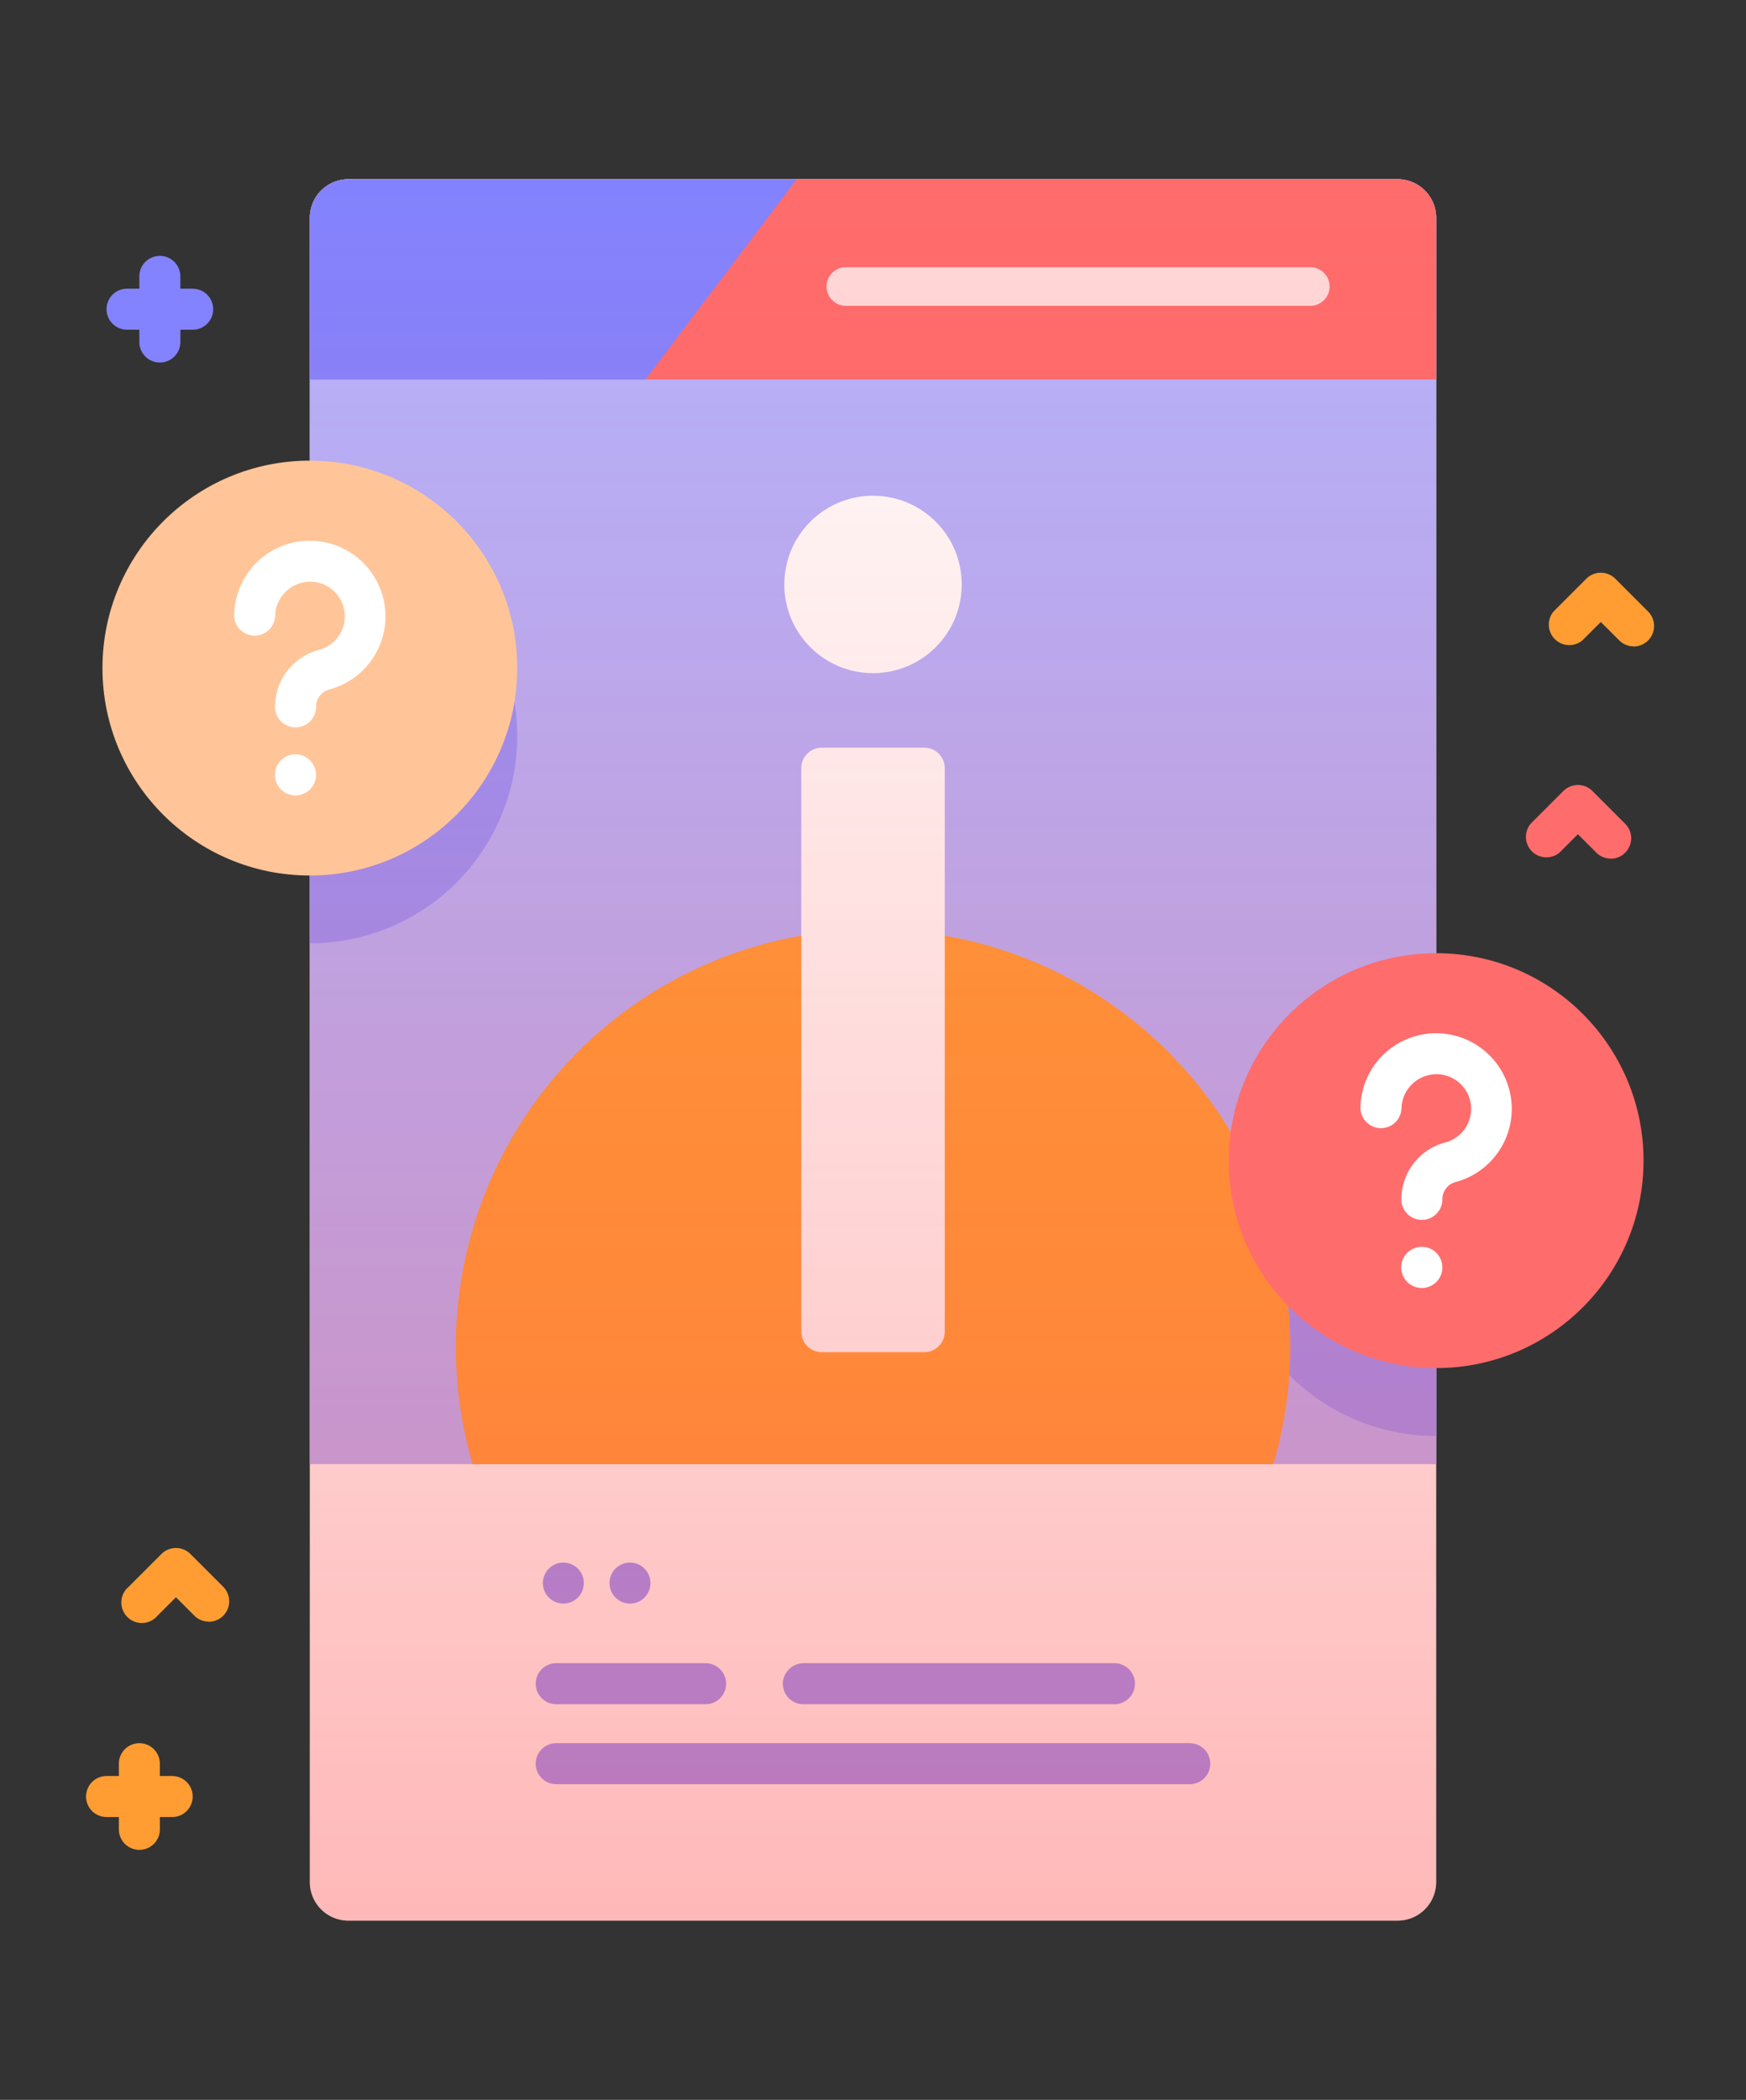 <svg xmlns="http://www.w3.org/2000/svg" xmlns:xlink="http://www.w3.org/1999/xlink" width="66.538" height="80" viewBox="0 0 66.538 80">
  <rect x="0" y="0" width="66.538" height="80" fill="#333333" stroke="none"/>
  <defs>
    <linearGradient id="linear-gradient" x1="2.407" y1="-17.239" x2="1.139" y2="-17.848" gradientUnits="objectBoundingBox">
      <stop offset="0" stop-color="#fff3ee" stop-opacity="0"/>
      <stop offset="0.294" stop-color="#ffeade" stop-opacity="0.373"/>
      <stop offset="0.787" stop-color="#ffd6bb"/>
    </linearGradient>
    <linearGradient id="linear-gradient-2" x1="0.5" y1="1" x2="0.5" gradientUnits="objectBoundingBox">
      <stop offset="0" stop-color="#ff4d4d" stop-opacity="0.4"/>
      <stop offset="1" stop-color="#ff4d4d" stop-opacity="0"/>
    </linearGradient>
  </defs>
  <g id="learning_3_" data-name="learning (3)" transform="translate(-43.078 0)">
    <g id="Group_1587" data-name="Group 1587" transform="translate(43.078 0)">
      <path id="Path_3315" data-name="Path 3315" d="M92.79,43.077A16.058,16.058,0,0,1,76.732,27.019V16.827a16.827,16.827,0,0,0-33.654,0V30.288A49.711,49.711,0,0,0,92.789,80a16.827,16.827,0,0,0,16.827-16.827V59.9A16.827,16.827,0,0,0,92.79,43.077Z" transform="translate(-43.078 0)" fill="url(#linear-gradient)"/>
      <g id="Group_1586" data-name="Group 1586" transform="translate(3.28 6.828)">
        <path id="Path_3316" data-name="Path 3316" d="M72.349,63.636h-.469v-.469a.781.781,0,0,0-1.562,0v.469h-.469a.781.781,0,0,0,0,1.563h.469v.469a.781.781,0,0,0,1.563,0V65.2h.469a.781.781,0,0,0,0-1.562Z" transform="translate(-68.287 -59.466)" fill="#8383ff"/>
        <path id="Path_3317" data-name="Path 3317" d="M67.349,426.285h-.469v-.469a.781.781,0,0,0-1.562,0v.469h-.469a.781.781,0,0,0,0,1.563h.469v.469a.781.781,0,0,0,1.563,0v-.469h.469a.781.781,0,0,0,0-1.562Z" transform="translate(-64.068 -365.451)" fill="#ff9d33"/>
        <path id="Path_3318" data-name="Path 3318" d="M418.215,194.163a.779.779,0,0,1-.552-.229l-.7-.7-.7.7a.781.781,0,0,1-1.1-1.1l1.25-1.25a.781.781,0,0,1,1.1,0l1.25,1.25a.781.781,0,0,1-.552,1.334Z" transform="translate(-360.111 -168.28)" fill="#ff6c6c"/>
        <path id="Path_3319" data-name="Path 3319" d="M423.806,142.4a.779.779,0,0,1-.552-.229l-.7-.7-.7.7a.781.781,0,0,1-1.1-1.1l1.25-1.25a.781.781,0,0,1,1.1,0l1.25,1.25a.781.781,0,0,1-.552,1.334Z" transform="translate(-364.829 -124.603)" fill="#ff9d33"/>
        <path id="Path_3320" data-name="Path 3320" d="M76.282,380.208a.779.779,0,0,1-.552-.229l-.7-.7-.7.7a.781.781,0,1,1-1.1-1.1l1.25-1.25a.781.781,0,0,1,1.1,0l1.25,1.25a.781.781,0,0,1-.552,1.334Z" transform="translate(-71.605 -325.255)" fill="#ff9d33"/>
        <g id="Group_1580" data-name="Group 1580" transform="translate(8.528)">
          <path id="Path_3321" data-name="Path 3321" d="M161.572,45.169v63.406a1.469,1.469,0,0,1-1.469,1.469H120.119a1.469,1.469,0,0,1-1.469-1.469V45.169a1.469,1.469,0,0,1,1.469-1.469H160.1A1.469,1.469,0,0,1,161.572,45.169Z" transform="translate(-118.65 -43.7)" fill="#fff"/>
          <path id="Path_3322" data-name="Path 3322" d="M161.572,45.169V92.653H118.65V45.169a1.469,1.469,0,0,1,1.469-1.469H160.1A1.469,1.469,0,0,1,161.572,45.169Z" transform="translate(-118.65 -43.7)" fill="#b3b3ff"/>
          <path id="Path_3323" data-name="Path 3323" d="M126.553,136.773a7.9,7.9,0,0,1-7.9,7.9V128.87A7.9,7.9,0,0,1,126.553,136.773Z" transform="translate(-118.65 -115.562)" fill="#9494ff"/>
          <path id="Path_3324" data-name="Path 3324" d="M350.673,248.97v15.808a7.9,7.9,0,0,1,0-15.808Z" transform="translate(-307.751 -216.896)" fill="#9494ff"/>
          <path id="Path_3325" data-name="Path 3325" d="M186.034,242.4a15.881,15.881,0,0,1-.644,4.489H154.875a15.9,15.9,0,1,1,31.159-4.489Z" transform="translate(-148.671 -197.937)" fill="#ff9d33"/>
          <path id="Path_3326" data-name="Path 3326" d="M161.572,51.329v-6.16a1.47,1.47,0,0,0-1.47-1.47H120.12a1.47,1.47,0,0,0-1.47,1.47v6.16Z" transform="translate(-118.65 -43.699)" fill="#ff6c6c"/>
          <g id="Group_1572" data-name="Group 1572">
            <g id="Group_1571" data-name="Group 1571">
              <g id="Group_1570" data-name="Group 1570">
                <path id="Path_3327" data-name="Path 3327" d="M131.442,51.329,137.2,43.7H120.12a1.47,1.47,0,0,0-1.47,1.47v6.16Z" transform="translate(-118.65 -43.699)" fill="#8383ff"/>
                <g id="Group_1569" data-name="Group 1569" transform="translate(19.695 3.353)">
                  <path id="Path_3328" data-name="Path 3328" d="M263.128,66.628h-17.7a.735.735,0,1,1,0-1.47h17.7a.735.735,0,1,1,0,1.47Z" transform="translate(-244.697 -65.158)" fill="#ffd9d9"/>
                </g>
              </g>
            </g>
          </g>
          <g id="Group_1579" data-name="Group 1579" transform="translate(8.608 52.703)">
            <g id="Group_1577" data-name="Group 1577" transform="translate(0 3.833)">
              <g id="Group_1576" data-name="Group 1576">
                <g id="Group_1573" data-name="Group 1573" transform="translate(0 3.047)">
                  <path id="Path_3329" data-name="Path 3329" d="M198.666,425.035H174.522a.781.781,0,0,0,0,1.563h24.144a.781.781,0,1,0,0-1.562Z" transform="translate(-173.741 -425.035)" fill="#9494ff"/>
                </g>
                <g id="Group_1574" data-name="Group 1574">
                  <path id="Path_3330" data-name="Path 3330" d="M180.214,405.533h-5.693a.781.781,0,0,0,0,1.563h5.693a.781.781,0,0,0,0-1.562Z" transform="translate(-173.74 -405.533)" fill="#9494ff"/>
                </g>
                <g id="Group_1575" data-name="Group 1575" transform="translate(9.416)">
                  <path id="Path_3331" data-name="Path 3331" d="M234.815,405.533h11.823a.781.781,0,1,1,0,1.563H234.782a.781.781,0,0,1-.777-.858A.8.8,0,0,1,234.815,405.533Z" transform="translate(-234 -405.533)" fill="#9494ff"/>
                </g>
              </g>
            </g>
            <g id="Group_1578" data-name="Group 1578" transform="translate(0.272)">
              <circle id="Ellipse_991" data-name="Ellipse 991" cx="0.781" cy="0.781" r="0.781" transform="translate(2.539)" fill="#9494ff"/>
              <circle id="Ellipse_992" data-name="Ellipse 992" cx="0.781" cy="0.781" r="0.781" fill="#9494ff"/>
            </g>
          </g>
        </g>
        <g id="Group_1581" data-name="Group 1581" transform="translate(26.61 12.058)">
          <path id="Path_3332" data-name="Path 3332" d="M243.188,205.334h-3.906a.781.781,0,0,1-.781-.781V183.085a.781.781,0,0,1,.781-.781h3.906a.781.781,0,0,1,.781.781v21.467A.781.781,0,0,1,243.188,205.334Z" transform="translate(-237.855 -172.705)" fill="#fff"/>
          <circle id="Ellipse_993" data-name="Ellipse 993" cx="3.38" cy="3.38" r="3.38" fill="#fff"/>
        </g>
        <path id="Path_3333" data-name="Path 3333" d="M161.572,45.169v63.406a1.469,1.469,0,0,1-1.469,1.469H120.119a1.469,1.469,0,0,1-1.469-1.469V45.169a1.469,1.469,0,0,1,1.469-1.469H160.1A1.469,1.469,0,0,1,161.572,45.169Z" transform="translate(-110.122 -43.7)" fill="url(#linear-gradient-2)"/>
        <g id="Group_1583" data-name="Group 1583" transform="translate(43.547 29.487)">
          <circle id="Ellipse_994" data-name="Ellipse 994" cx="7.903" cy="7.903" r="7.903" fill="#ff6c6c"/>
          <g id="Group_1582" data-name="Group 1582" transform="translate(5.021 3.052)">
            <path id="Path_3334" data-name="Path 3334" d="M377.238,259.06a.781.781,0,0,1-.781-.781,2.242,2.242,0,0,1,1.665-2.167,1.321,1.321,0,0,0-.377-2.6,1.335,1.335,0,0,0-1.283,1.29.781.781,0,0,1-.781.764h-.018a.781.781,0,0,1-.764-.8,2.883,2.883,0,1,1,3.621,2.853.68.68,0,0,0-.5.656A.781.781,0,0,1,377.238,259.06Z" transform="translate(-374.901 -251.952)" fill="#fff"/>
            <path id="Path_3335" data-name="Path 3335" d="M385.643,305.585a.784.784,0,1,1,.781-.79v.009A.781.781,0,0,1,385.643,305.585Z" transform="translate(-383.306 -295.883)" fill="#fff"/>
          </g>
        </g>
        <g id="Group_1585" data-name="Group 1585" transform="translate(0.625 10.721)">
          <circle id="Ellipse_995" data-name="Ellipse 995" cx="7.903" cy="7.903" r="7.903" fill="#ffc599"/>
          <g id="Group_1584" data-name="Group 1584" transform="translate(5.02 3.053)">
            <path id="Path_3336" data-name="Path 3336" d="M102.537,138.96a.781.781,0,0,1-.781-.781,2.242,2.242,0,0,1,1.665-2.167,1.321,1.321,0,0,0-.377-2.6,1.335,1.335,0,0,0-1.283,1.29.781.781,0,1,1-1.562-.035,2.883,2.883,0,1,1,3.621,2.853.68.68,0,0,0-.5.656A.781.781,0,0,1,102.537,138.96Z" transform="translate(-100.2 -131.852)" fill="#fff"/>
            <path id="Path_3337" data-name="Path 3337" d="M110.942,185.483a.783.783,0,1,1,.781-.79v.009a.781.781,0,0,1-.781.781Z" transform="translate(-108.605 -175.781)" fill="#fff"/>
          </g>
        </g>
      </g>
    </g>
  </g>
</svg>
